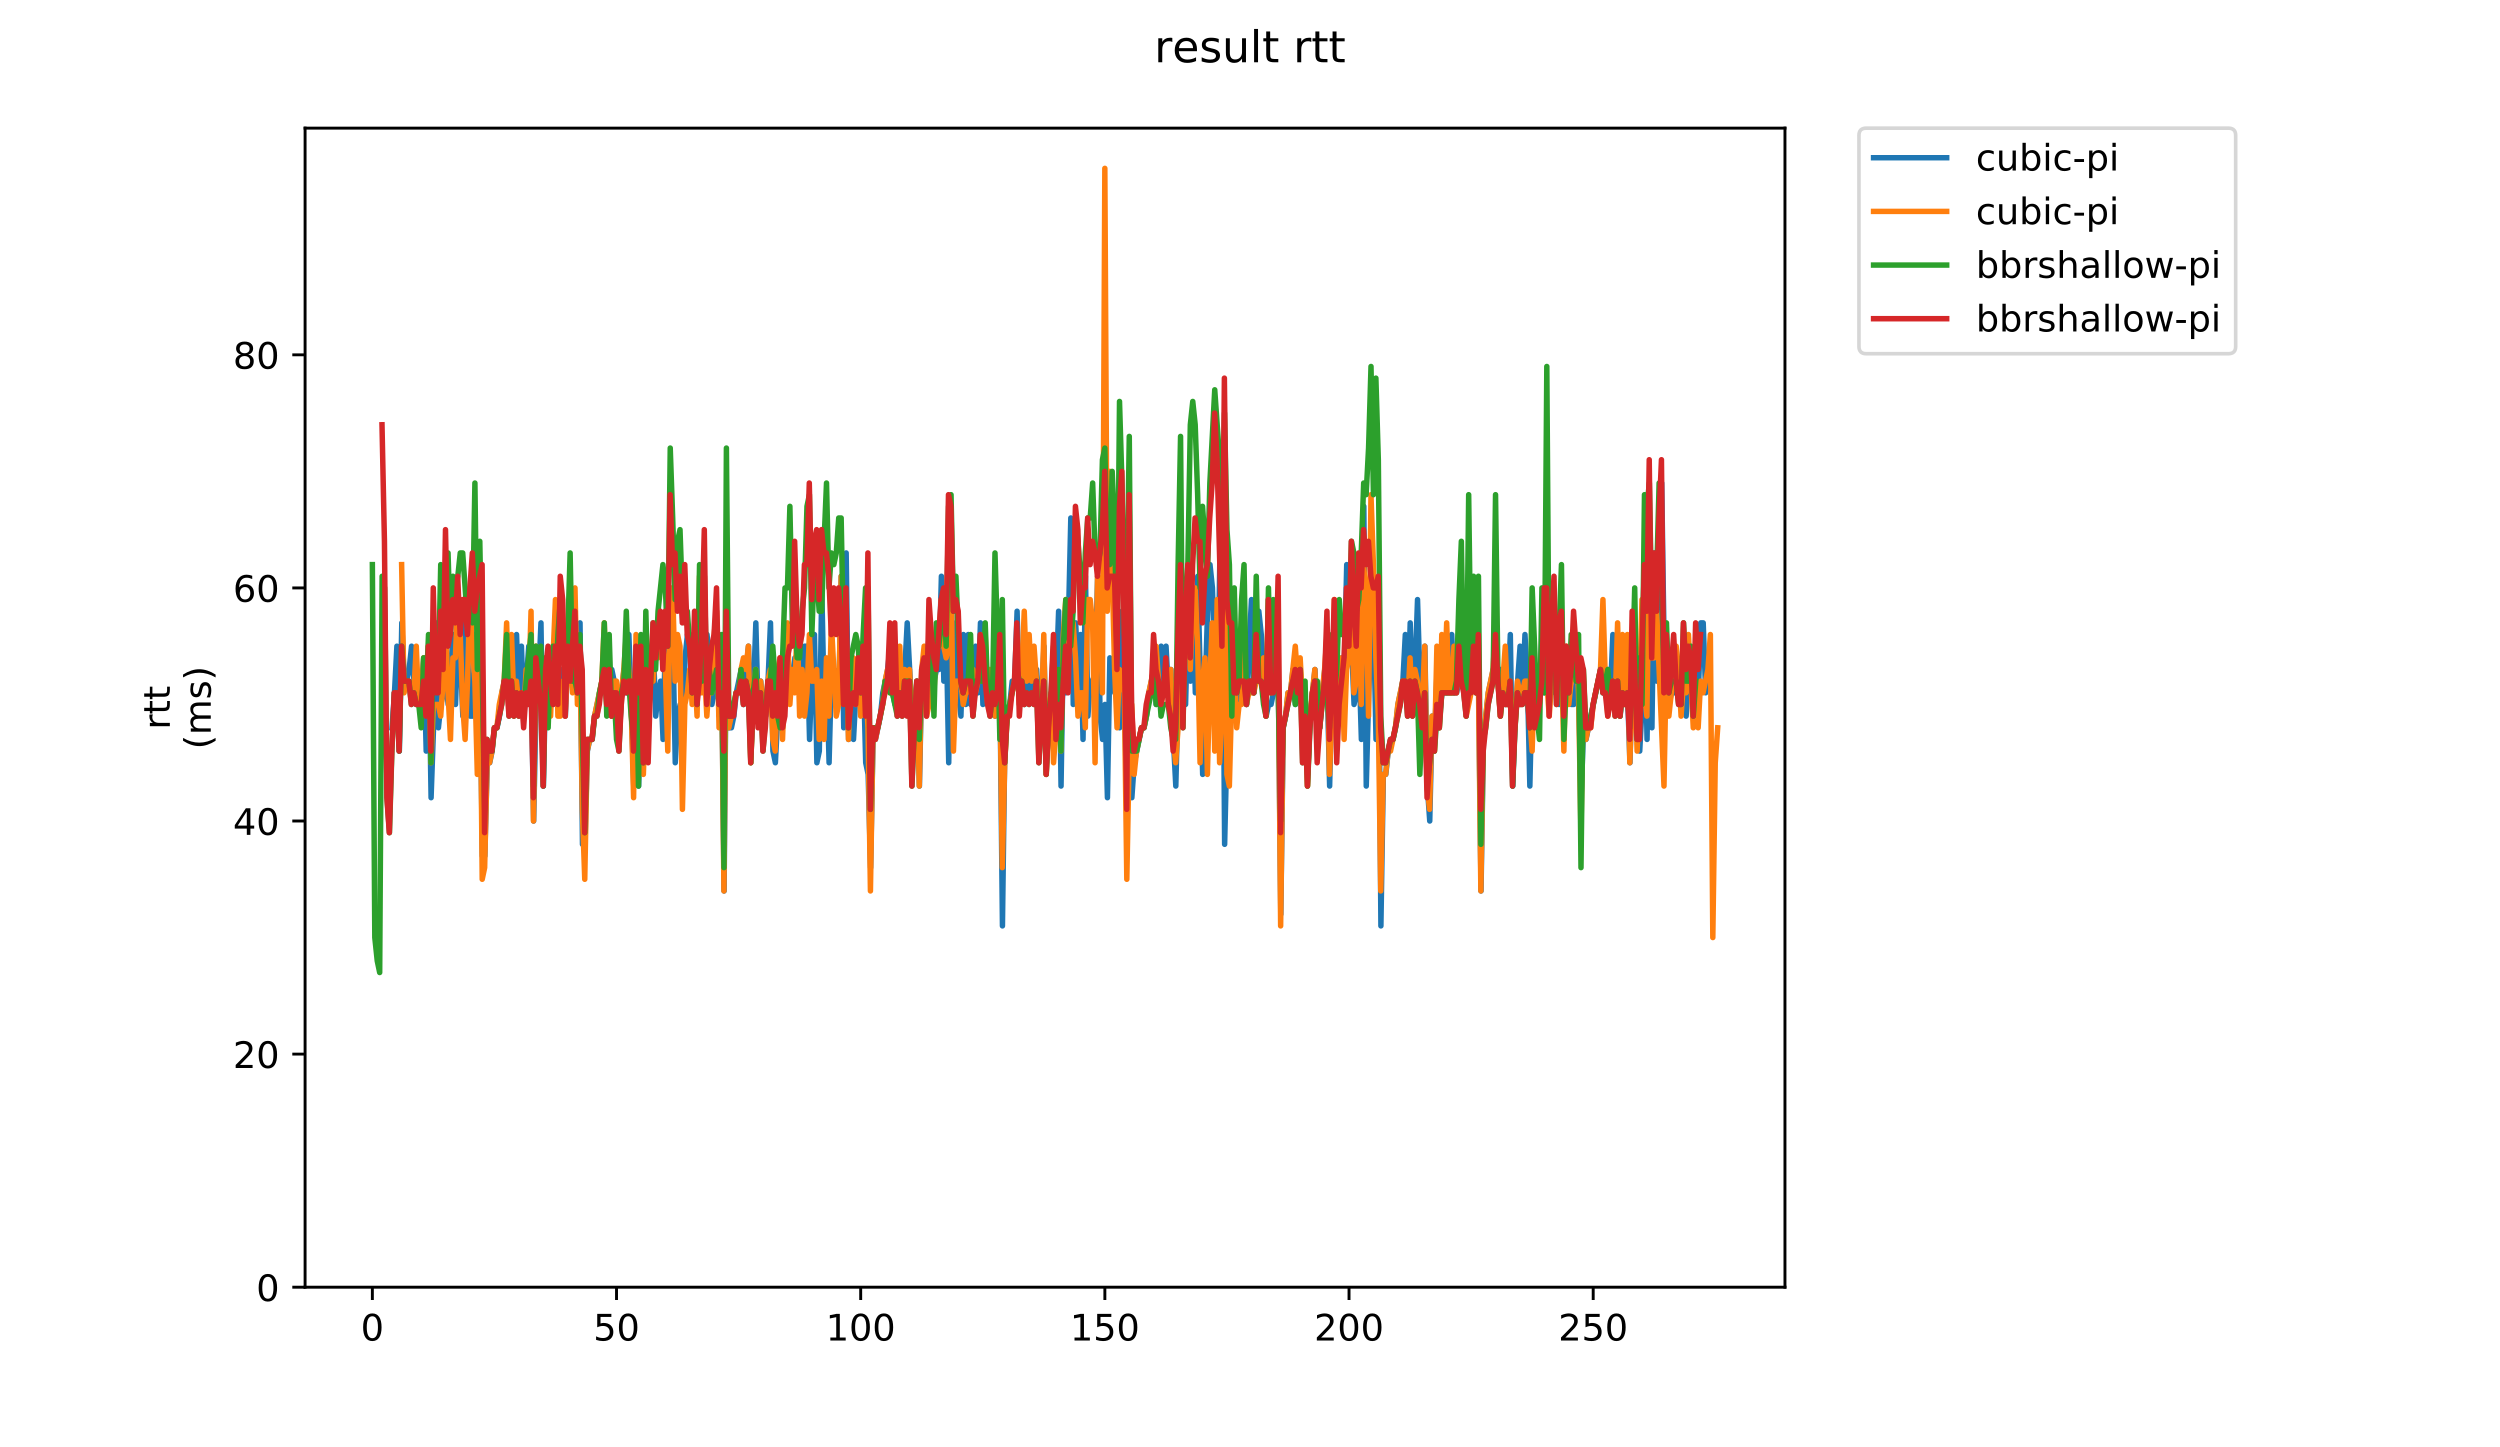<?xml version="1.0" encoding="utf-8" standalone="no"?>
<!DOCTYPE svg PUBLIC "-//W3C//DTD SVG 1.1//EN"
  "http://www.w3.org/Graphics/SVG/1.1/DTD/svg11.dtd">
<!-- Created with matplotlib (https://matplotlib.org/) -->
<svg height="396pt" version="1.1" viewBox="0 0 684 396" width="684pt" xmlns="http://www.w3.org/2000/svg" xmlns:xlink="http://www.w3.org/1999/xlink">
 <defs>
  <style type="text/css">
*{stroke-linecap:butt;stroke-linejoin:round;}
  </style>
 </defs>
 <g id="figure_1">
  <g id="patch_1">
   <path d="M 0 396 
L 684 396 
L 684 0 
L 0 0 
z
" style="fill:#ffffff;"/>
  </g>
  <g id="axes_1">
   <g id="patch_2">
    <path d="M 83.472 352.174 
L 488.365 352.174 
L 488.365 35.062 
L 83.472 35.062 
z
" style="fill:#ffffff;"/>
   </g>
   <g id="matplotlib.axis_1">
    <g id="xtick_1">
     <g id="line2d_1">
      <defs>
       <path d="M 0 0 
L 0 3.5 
" id="m1f2aee70c3" style="stroke:#000000;stroke-width:0.8;"/>
      </defs>
      <g>
       <use style="stroke:#000000;stroke-width:0.8;" x="101.877" xlink:href="#m1f2aee70c3" y="352.174"/>
      </g>
     </g>
     <g id="text_1">
      <!-- 0 -->
      <defs>
       <path d="M 31.781 66.406 
Q 24.172 66.406 20.328 58.906 
Q 16.5 51.422 16.5 36.375 
Q 16.5 21.391 20.328 13.891 
Q 24.172 6.391 31.781 6.391 
Q 39.453 6.391 43.281 13.891 
Q 47.125 21.391 47.125 36.375 
Q 47.125 51.422 43.281 58.906 
Q 39.453 66.406 31.781 66.406 
z
M 31.781 74.219 
Q 44.047 74.219 50.516 64.516 
Q 56.984 54.828 56.984 36.375 
Q 56.984 17.969 50.516 8.266 
Q 44.047 -1.422 31.781 -1.422 
Q 19.531 -1.422 13.062 8.266 
Q 6.594 17.969 6.594 36.375 
Q 6.594 54.828 13.062 64.516 
Q 19.531 74.219 31.781 74.219 
z
" id="DejaVuSans-48"/>
      </defs>
      <g transform="translate(98.695 366.773)scale(0.1 -0.1)">
       <use xlink:href="#DejaVuSans-48"/>
      </g>
     </g>
    </g>
    <g id="xtick_2">
     <g id="line2d_2">
      <g>
       <use style="stroke:#000000;stroke-width:0.8;" x="168.681" xlink:href="#m1f2aee70c3" y="352.174"/>
      </g>
     </g>
     <g id="text_2">
      <!-- 50 -->
      <defs>
       <path d="M 10.797 72.906 
L 49.516 72.906 
L 49.516 64.594 
L 19.828 64.594 
L 19.828 46.734 
Q 21.969 47.469 24.109 47.828 
Q 26.266 48.188 28.422 48.188 
Q 40.625 48.188 47.75 41.5 
Q 54.891 34.812 54.891 23.391 
Q 54.891 11.625 47.562 5.094 
Q 40.234 -1.422 26.906 -1.422 
Q 22.312 -1.422 17.547 -0.641 
Q 12.797 0.141 7.719 1.703 
L 7.719 11.625 
Q 12.109 9.234 16.797 8.062 
Q 21.484 6.891 26.703 6.891 
Q 35.156 6.891 40.078 11.328 
Q 45.016 15.766 45.016 23.391 
Q 45.016 31 40.078 35.438 
Q 35.156 39.891 26.703 39.891 
Q 22.75 39.891 18.812 39.016 
Q 14.891 38.141 10.797 36.281 
z
" id="DejaVuSans-53"/>
      </defs>
      <g transform="translate(162.319 366.773)scale(0.1 -0.1)">
       <use xlink:href="#DejaVuSans-53"/>
       <use x="63.623" xlink:href="#DejaVuSans-48"/>
      </g>
     </g>
    </g>
    <g id="xtick_3">
     <g id="line2d_3">
      <g>
       <use style="stroke:#000000;stroke-width:0.8;" x="235.485" xlink:href="#m1f2aee70c3" y="352.174"/>
      </g>
     </g>
     <g id="text_3">
      <!-- 100 -->
      <defs>
       <path d="M 12.406 8.297 
L 28.516 8.297 
L 28.516 63.922 
L 10.984 60.406 
L 10.984 69.391 
L 28.422 72.906 
L 38.281 72.906 
L 38.281 8.297 
L 54.391 8.297 
L 54.391 0 
L 12.406 0 
z
" id="DejaVuSans-49"/>
      </defs>
      <g transform="translate(225.942 366.773)scale(0.1 -0.1)">
       <use xlink:href="#DejaVuSans-49"/>
       <use x="63.623" xlink:href="#DejaVuSans-48"/>
       <use x="127.246" xlink:href="#DejaVuSans-48"/>
      </g>
     </g>
    </g>
    <g id="xtick_4">
     <g id="line2d_4">
      <g>
       <use style="stroke:#000000;stroke-width:0.8;" x="302.29" xlink:href="#m1f2aee70c3" y="352.174"/>
      </g>
     </g>
     <g id="text_4">
      <!-- 150 -->
      <g transform="translate(292.746 366.773)scale(0.1 -0.1)">
       <use xlink:href="#DejaVuSans-49"/>
       <use x="63.623" xlink:href="#DejaVuSans-53"/>
       <use x="127.246" xlink:href="#DejaVuSans-48"/>
      </g>
     </g>
    </g>
    <g id="xtick_5">
     <g id="line2d_5">
      <g>
       <use style="stroke:#000000;stroke-width:0.8;" x="369.094" xlink:href="#m1f2aee70c3" y="352.174"/>
      </g>
     </g>
     <g id="text_5">
      <!-- 200 -->
      <defs>
       <path d="M 19.188 8.297 
L 53.609 8.297 
L 53.609 0 
L 7.328 0 
L 7.328 8.297 
Q 12.938 14.109 22.625 23.891 
Q 32.328 33.688 34.812 36.531 
Q 39.547 41.844 41.422 45.531 
Q 43.312 49.219 43.312 52.781 
Q 43.312 58.594 39.234 62.25 
Q 35.156 65.922 28.609 65.922 
Q 23.969 65.922 18.812 64.312 
Q 13.672 62.703 7.812 59.422 
L 7.812 69.391 
Q 13.766 71.781 18.938 73 
Q 24.125 74.219 28.422 74.219 
Q 39.75 74.219 46.484 68.547 
Q 53.219 62.891 53.219 53.422 
Q 53.219 48.922 51.531 44.891 
Q 49.859 40.875 45.406 35.406 
Q 44.188 33.984 37.641 27.219 
Q 31.109 20.453 19.188 8.297 
z
" id="DejaVuSans-50"/>
      </defs>
      <g transform="translate(359.551 366.773)scale(0.1 -0.1)">
       <use xlink:href="#DejaVuSans-50"/>
       <use x="63.623" xlink:href="#DejaVuSans-48"/>
       <use x="127.246" xlink:href="#DejaVuSans-48"/>
      </g>
     </g>
    </g>
    <g id="xtick_6">
     <g id="line2d_6">
      <g>
       <use style="stroke:#000000;stroke-width:0.8;" x="435.899" xlink:href="#m1f2aee70c3" y="352.174"/>
      </g>
     </g>
     <g id="text_6">
      <!-- 250 -->
      <g transform="translate(426.355 366.773)scale(0.1 -0.1)">
       <use xlink:href="#DejaVuSans-50"/>
       <use x="63.623" xlink:href="#DejaVuSans-53"/>
       <use x="127.246" xlink:href="#DejaVuSans-48"/>
      </g>
     </g>
    </g>
   </g>
   <g id="matplotlib.axis_2">
    <g id="ytick_1">
     <g id="line2d_7">
      <defs>
       <path d="M 0 0 
L -3.5 0 
" id="md1a0d1a8e3" style="stroke:#000000;stroke-width:0.8;"/>
      </defs>
      <g>
       <use style="stroke:#000000;stroke-width:0.8;" x="83.472" xlink:href="#md1a0d1a8e3" y="352.174"/>
      </g>
     </g>
     <g id="text_7">
      <!-- 0 -->
      <g transform="translate(70.11 355.973)scale(0.1 -0.1)">
       <use xlink:href="#DejaVuSans-48"/>
      </g>
     </g>
    </g>
    <g id="ytick_2">
     <g id="line2d_8">
      <g>
       <use style="stroke:#000000;stroke-width:0.8;" x="83.472" xlink:href="#md1a0d1a8e3" y="288.401"/>
      </g>
     </g>
     <g id="text_8">
      <!-- 20 -->
      <g transform="translate(63.747 292.2)scale(0.1 -0.1)">
       <use xlink:href="#DejaVuSans-50"/>
       <use x="63.623" xlink:href="#DejaVuSans-48"/>
      </g>
     </g>
    </g>
    <g id="ytick_3">
     <g id="line2d_9">
      <g>
       <use style="stroke:#000000;stroke-width:0.8;" x="83.472" xlink:href="#md1a0d1a8e3" y="224.628"/>
      </g>
     </g>
     <g id="text_9">
      <!-- 40 -->
      <defs>
       <path d="M 37.797 64.312 
L 12.891 25.391 
L 37.797 25.391 
z
M 35.203 72.906 
L 47.609 72.906 
L 47.609 25.391 
L 58.016 25.391 
L 58.016 17.188 
L 47.609 17.188 
L 47.609 0 
L 37.797 0 
L 37.797 17.188 
L 4.891 17.188 
L 4.891 26.703 
z
" id="DejaVuSans-52"/>
      </defs>
      <g transform="translate(63.747 228.427)scale(0.1 -0.1)">
       <use xlink:href="#DejaVuSans-52"/>
       <use x="63.623" xlink:href="#DejaVuSans-48"/>
      </g>
     </g>
    </g>
    <g id="ytick_4">
     <g id="line2d_10">
      <g>
       <use style="stroke:#000000;stroke-width:0.8;" x="83.472" xlink:href="#md1a0d1a8e3" y="160.855"/>
      </g>
     </g>
     <g id="text_10">
      <!-- 60 -->
      <defs>
       <path d="M 33.016 40.375 
Q 26.375 40.375 22.484 35.828 
Q 18.609 31.297 18.609 23.391 
Q 18.609 15.531 22.484 10.953 
Q 26.375 6.391 33.016 6.391 
Q 39.656 6.391 43.531 10.953 
Q 47.406 15.531 47.406 23.391 
Q 47.406 31.297 43.531 35.828 
Q 39.656 40.375 33.016 40.375 
z
M 52.594 71.297 
L 52.594 62.312 
Q 48.875 64.062 45.094 64.984 
Q 41.312 65.922 37.594 65.922 
Q 27.828 65.922 22.672 59.328 
Q 17.531 52.734 16.797 39.406 
Q 19.672 43.656 24.016 45.922 
Q 28.375 48.188 33.594 48.188 
Q 44.578 48.188 50.953 41.516 
Q 57.328 34.859 57.328 23.391 
Q 57.328 12.156 50.688 5.359 
Q 44.047 -1.422 33.016 -1.422 
Q 20.359 -1.422 13.672 8.266 
Q 6.984 17.969 6.984 36.375 
Q 6.984 53.656 15.188 63.938 
Q 23.391 74.219 37.203 74.219 
Q 40.922 74.219 44.703 73.484 
Q 48.484 72.75 52.594 71.297 
z
" id="DejaVuSans-54"/>
      </defs>
      <g transform="translate(63.747 164.654)scale(0.1 -0.1)">
       <use xlink:href="#DejaVuSans-54"/>
       <use x="63.623" xlink:href="#DejaVuSans-48"/>
      </g>
     </g>
    </g>
    <g id="ytick_5">
     <g id="line2d_11">
      <g>
       <use style="stroke:#000000;stroke-width:0.8;" x="83.472" xlink:href="#md1a0d1a8e3" y="97.082"/>
      </g>
     </g>
     <g id="text_11">
      <!-- 80 -->
      <defs>
       <path d="M 31.781 34.625 
Q 24.75 34.625 20.719 30.859 
Q 16.703 27.094 16.703 20.516 
Q 16.703 13.922 20.719 10.156 
Q 24.75 6.391 31.781 6.391 
Q 38.812 6.391 42.859 10.172 
Q 46.922 13.969 46.922 20.516 
Q 46.922 27.094 42.891 30.859 
Q 38.875 34.625 31.781 34.625 
z
M 21.922 38.812 
Q 15.578 40.375 12.031 44.719 
Q 8.5 49.078 8.5 55.328 
Q 8.5 64.062 14.719 69.141 
Q 20.953 74.219 31.781 74.219 
Q 42.672 74.219 48.875 69.141 
Q 55.078 64.062 55.078 55.328 
Q 55.078 49.078 51.531 44.719 
Q 48 40.375 41.703 38.812 
Q 48.828 37.156 52.797 32.312 
Q 56.781 27.484 56.781 20.516 
Q 56.781 9.906 50.312 4.234 
Q 43.844 -1.422 31.781 -1.422 
Q 19.734 -1.422 13.25 4.234 
Q 6.781 9.906 6.781 20.516 
Q 6.781 27.484 10.781 32.312 
Q 14.797 37.156 21.922 38.812 
z
M 18.312 54.391 
Q 18.312 48.734 21.844 45.562 
Q 25.391 42.391 31.781 42.391 
Q 38.141 42.391 41.719 45.562 
Q 45.312 48.734 45.312 54.391 
Q 45.312 60.062 41.719 63.234 
Q 38.141 66.406 31.781 66.406 
Q 25.391 66.406 21.844 63.234 
Q 18.312 60.062 18.312 54.391 
z
" id="DejaVuSans-56"/>
      </defs>
      <g transform="translate(63.747 100.881)scale(0.1 -0.1)">
       <use xlink:href="#DejaVuSans-56"/>
       <use x="63.623" xlink:href="#DejaVuSans-48"/>
      </g>
     </g>
    </g>
    <g id="text_12">
     <!-- rtt -->
     <defs>
      <path d="M 41.109 46.297 
Q 39.594 47.172 37.812 47.578 
Q 36.031 48 33.891 48 
Q 26.266 48 22.188 43.047 
Q 18.109 38.094 18.109 28.812 
L 18.109 0 
L 9.078 0 
L 9.078 54.688 
L 18.109 54.688 
L 18.109 46.188 
Q 20.953 51.172 25.484 53.578 
Q 30.031 56 36.531 56 
Q 37.453 56 38.578 55.875 
Q 39.703 55.766 41.062 55.516 
z
" id="DejaVuSans-114"/>
      <path d="M 18.312 70.219 
L 18.312 54.688 
L 36.812 54.688 
L 36.812 47.703 
L 18.312 47.703 
L 18.312 18.016 
Q 18.312 11.328 20.141 9.422 
Q 21.969 7.516 27.594 7.516 
L 36.812 7.516 
L 36.812 0 
L 27.594 0 
Q 17.188 0 13.234 3.875 
Q 9.281 7.766 9.281 18.016 
L 9.281 47.703 
L 2.688 47.703 
L 2.688 54.688 
L 9.281 54.688 
L 9.281 70.219 
z
" id="DejaVuSans-116"/>
     </defs>
     <g transform="translate(46.47 199.594)rotate(-90)scale(0.1 -0.1)">
      <use xlink:href="#DejaVuSans-114"/>
      <use x="41.113" xlink:href="#DejaVuSans-116"/>
      <use x="80.322" xlink:href="#DejaVuSans-116"/>
     </g>
     <!-- (ms) -->
     <defs>
      <path d="M 31 75.875 
Q 24.469 64.656 21.281 53.656 
Q 18.109 42.672 18.109 31.391 
Q 18.109 20.125 21.312 9.062 
Q 24.516 -2 31 -13.188 
L 23.188 -13.188 
Q 15.875 -1.703 12.234 9.375 
Q 8.594 20.453 8.594 31.391 
Q 8.594 42.281 12.203 53.312 
Q 15.828 64.359 23.188 75.875 
z
" id="DejaVuSans-40"/>
      <path d="M 52 44.188 
Q 55.375 50.25 60.062 53.125 
Q 64.75 56 71.094 56 
Q 79.641 56 84.281 50.016 
Q 88.922 44.047 88.922 33.016 
L 88.922 0 
L 79.891 0 
L 79.891 32.719 
Q 79.891 40.578 77.094 44.375 
Q 74.312 48.188 68.609 48.188 
Q 61.625 48.188 57.562 43.547 
Q 53.516 38.922 53.516 30.906 
L 53.516 0 
L 44.484 0 
L 44.484 32.719 
Q 44.484 40.625 41.703 44.406 
Q 38.922 48.188 33.109 48.188 
Q 26.219 48.188 22.156 43.531 
Q 18.109 38.875 18.109 30.906 
L 18.109 0 
L 9.078 0 
L 9.078 54.688 
L 18.109 54.688 
L 18.109 46.188 
Q 21.188 51.219 25.484 53.609 
Q 29.781 56 35.688 56 
Q 41.656 56 45.828 52.969 
Q 50 49.953 52 44.188 
z
" id="DejaVuSans-109"/>
      <path d="M 44.281 53.078 
L 44.281 44.578 
Q 40.484 46.531 36.375 47.5 
Q 32.281 48.484 27.875 48.484 
Q 21.188 48.484 17.844 46.438 
Q 14.5 44.391 14.5 40.281 
Q 14.5 37.156 16.891 35.375 
Q 19.281 33.594 26.516 31.984 
L 29.594 31.297 
Q 39.156 29.25 43.188 25.516 
Q 47.219 21.781 47.219 15.094 
Q 47.219 7.469 41.188 3.016 
Q 35.156 -1.422 24.609 -1.422 
Q 20.219 -1.422 15.453 -0.562 
Q 10.688 0.297 5.422 2 
L 5.422 11.281 
Q 10.406 8.688 15.234 7.391 
Q 20.062 6.109 24.812 6.109 
Q 31.156 6.109 34.562 8.281 
Q 37.984 10.453 37.984 14.406 
Q 37.984 18.062 35.516 20.016 
Q 33.062 21.969 24.703 23.781 
L 21.578 24.516 
Q 13.234 26.266 9.516 29.906 
Q 5.812 33.547 5.812 39.891 
Q 5.812 47.609 11.281 51.797 
Q 16.75 56 26.812 56 
Q 31.781 56 36.172 55.266 
Q 40.578 54.547 44.281 53.078 
z
" id="DejaVuSans-115"/>
      <path d="M 8.016 75.875 
L 15.828 75.875 
Q 23.141 64.359 26.781 53.312 
Q 30.422 42.281 30.422 31.391 
Q 30.422 20.453 26.781 9.375 
Q 23.141 -1.703 15.828 -13.188 
L 8.016 -13.188 
Q 14.5 -2 17.703 9.062 
Q 20.906 20.125 20.906 31.391 
Q 20.906 42.672 17.703 53.656 
Q 14.5 64.656 8.016 75.875 
z
" id="DejaVuSans-41"/>
     </defs>
     <g transform="translate(57.668 204.995)rotate(-90)scale(0.1 -0.1)">
      <use xlink:href="#DejaVuSans-40"/>
      <use x="39.014" xlink:href="#DejaVuSans-109"/>
      <use x="136.426" xlink:href="#DejaVuSans-115"/>
      <use x="188.525" xlink:href="#DejaVuSans-41"/>
     </g>
    </g>
   </g>
   <g id="line2d_12">
    <path clip-path="url(#pc1223c1620)" d="M 107.257 199.119 
L 107.925 189.553 
L 108.593 176.798 
L 109.261 205.496 
L 109.929 170.421 
L 110.597 186.364 
L 111.265 186.364 
L 111.933 183.175 
L 112.601 176.798 
L 113.269 186.364 
L 113.937 192.741 
L 114.605 189.553 
L 115.274 189.553 
L 115.942 179.987 
L 116.61 205.496 
L 117.278 176.798 
L 117.946 218.251 
L 118.614 199.119 
L 119.282 170.421 
L 119.95 199.119 
L 120.618 192.741 
L 121.954 186.364 
L 122.622 192.741 
L 123.958 173.61 
L 124.626 192.741 
L 125.294 173.61 
L 125.962 179.987 
L 126.63 195.93 
L 127.298 170.421 
L 127.966 179.987 
L 128.634 195.93 
L 129.302 195.93 
L 129.971 173.61 
L 130.639 173.61 
L 131.307 183.175 
L 131.975 234.194 
L 132.643 234.194 
L 133.311 208.685 
L 133.979 208.685 
L 134.647 205.496 
L 135.315 199.119 
L 135.983 199.119 
L 136.651 195.93 
L 137.319 189.553 
L 137.987 186.364 
L 138.655 186.364 
L 139.323 192.741 
L 139.991 186.364 
L 140.659 192.741 
L 141.327 173.61 
L 141.995 192.741 
L 142.663 176.798 
L 143.331 195.93 
L 144.667 176.798 
L 145.336 186.364 
L 146.004 224.628 
L 146.672 192.741 
L 147.34 186.364 
L 148.008 170.421 
L 148.676 215.062 
L 149.344 183.175 
L 150.012 186.364 
L 150.68 186.364 
L 151.348 192.741 
L 152.016 189.553 
L 152.684 183.175 
L 153.352 183.175 
L 154.688 195.93 
L 155.356 179.987 
L 156.024 173.61 
L 156.692 173.61 
L 157.36 176.798 
L 158.028 189.553 
L 158.696 170.421 
L 159.364 231.005 
L 160.033 231.005 
L 160.701 205.496 
L 161.369 202.307 
L 162.037 202.307 
L 162.705 195.93 
L 165.377 183.175 
L 166.045 192.741 
L 166.713 183.175 
L 167.381 183.175 
L 168.717 189.553 
L 169.385 202.307 
L 170.053 189.553 
L 170.721 183.175 
L 171.389 189.553 
L 172.057 173.61 
L 172.725 192.741 
L 173.393 215.062 
L 174.061 179.987 
L 174.729 215.062 
L 175.398 186.364 
L 176.066 195.93 
L 176.734 183.175 
L 177.402 195.93 
L 178.738 176.798 
L 179.406 195.93 
L 180.074 189.553 
L 180.742 186.364 
L 181.41 202.307 
L 182.078 173.61 
L 182.746 173.61 
L 183.414 179.987 
L 184.082 173.61 
L 184.75 208.685 
L 185.418 195.93 
L 186.086 192.741 
L 186.754 202.307 
L 187.422 179.987 
L 188.09 173.61 
L 188.758 173.61 
L 189.426 189.553 
L 190.095 179.987 
L 190.763 189.553 
L 191.431 189.553 
L 192.099 173.61 
L 192.767 179.987 
L 193.435 173.61 
L 194.103 179.987 
L 194.771 192.741 
L 195.439 189.553 
L 196.107 173.61 
L 196.775 195.93 
L 197.443 183.175 
L 198.111 243.76 
L 198.779 167.232 
L 199.447 199.119 
L 200.115 199.119 
L 200.783 195.93 
L 201.451 189.553 
L 202.787 183.175 
L 203.455 192.741 
L 204.123 183.175 
L 204.792 176.798 
L 205.46 205.496 
L 206.128 189.553 
L 206.796 170.421 
L 207.464 195.93 
L 208.132 186.364 
L 208.8 195.93 
L 209.468 195.93 
L 210.136 186.364 
L 210.804 170.421 
L 211.472 205.496 
L 212.14 208.685 
L 212.808 195.93 
L 213.476 186.364 
L 214.144 199.119 
L 214.812 179.987 
L 215.48 176.798 
L 216.148 189.553 
L 216.816 186.364 
L 217.484 179.987 
L 218.152 183.175 
L 218.82 176.798 
L 219.488 186.364 
L 220.157 176.798 
L 220.825 176.798 
L 221.493 202.307 
L 222.161 183.175 
L 222.829 173.61 
L 223.497 208.685 
L 224.165 205.496 
L 224.833 160.855 
L 225.501 192.741 
L 226.169 183.175 
L 226.837 208.685 
L 227.505 183.175 
L 228.173 183.175 
L 228.841 192.741 
L 229.509 189.553 
L 230.177 157.666 
L 230.845 199.119 
L 231.513 151.289 
L 232.181 202.307 
L 232.849 189.553 
L 233.517 202.307 
L 234.185 189.553 
L 234.854 179.987 
L 235.522 192.741 
L 236.19 183.175 
L 236.858 208.685 
L 237.526 211.873 
L 238.194 237.383 
L 238.862 202.307 
L 239.53 202.307 
L 240.866 195.93 
L 241.534 189.553 
L 242.87 183.175 
L 243.538 176.798 
L 244.206 189.553 
L 244.874 192.741 
L 245.542 189.553 
L 246.21 189.553 
L 246.878 192.741 
L 247.546 183.175 
L 248.214 170.421 
L 249.55 195.93 
L 250.219 195.93 
L 250.887 186.364 
L 251.555 215.062 
L 252.223 183.175 
L 252.891 189.553 
L 253.559 183.175 
L 254.227 173.61 
L 254.895 183.175 
L 255.563 186.364 
L 256.231 183.175 
L 256.899 183.175 
L 257.567 157.666 
L 258.235 186.364 
L 258.903 173.61 
L 259.571 208.685 
L 260.239 160.855 
L 260.907 189.553 
L 261.575 170.421 
L 262.243 189.553 
L 262.911 195.93 
L 263.579 173.61 
L 264.247 192.741 
L 264.916 173.61 
L 265.584 192.741 
L 266.252 186.364 
L 266.92 176.798 
L 267.588 189.553 
L 268.256 170.421 
L 268.924 192.741 
L 269.592 186.364 
L 270.26 192.741 
L 270.928 186.364 
L 271.596 189.553 
L 272.264 195.93 
L 272.932 186.364 
L 273.6 189.553 
L 274.268 253.326 
L 274.936 202.307 
L 275.604 195.93 
L 276.272 192.741 
L 276.94 186.364 
L 277.608 186.364 
L 278.276 167.232 
L 278.944 192.741 
L 279.612 183.175 
L 280.281 192.741 
L 280.949 186.364 
L 281.617 189.553 
L 282.285 186.364 
L 282.953 189.553 
L 283.621 183.175 
L 284.289 195.93 
L 284.957 192.741 
L 285.625 176.798 
L 286.293 208.685 
L 286.961 195.93 
L 287.629 189.553 
L 288.297 205.496 
L 289.633 167.232 
L 290.301 215.062 
L 290.969 173.61 
L 291.637 189.553 
L 292.305 170.421 
L 292.973 141.723 
L 293.641 192.741 
L 294.309 170.421 
L 294.978 186.364 
L 295.646 173.61 
L 296.314 202.307 
L 296.982 157.666 
L 297.65 195.93 
L 298.318 186.364 
L 298.986 186.364 
L 299.654 183.175 
L 300.322 157.666 
L 300.99 195.93 
L 301.658 202.307 
L 302.326 192.741 
L 302.994 218.251 
L 303.662 179.987 
L 304.33 186.364 
L 304.998 189.553 
L 305.666 170.421 
L 306.334 199.119 
L 307.002 167.232 
L 307.67 189.553 
L 308.338 224.628 
L 309.006 170.421 
L 309.674 218.251 
L 310.343 208.685 
L 312.347 199.119 
L 313.015 199.119 
L 313.683 195.93 
L 314.351 189.553 
L 315.687 183.175 
L 316.355 192.741 
L 317.023 183.175 
L 317.691 176.798 
L 318.359 186.364 
L 319.027 176.798 
L 319.695 189.553 
L 320.363 183.175 
L 321.031 202.307 
L 321.699 215.062 
L 322.367 189.553 
L 323.035 179.987 
L 323.703 179.987 
L 324.371 192.741 
L 325.04 167.232 
L 325.708 186.364 
L 326.376 164.044 
L 327.044 189.553 
L 327.712 157.666 
L 329.048 211.873 
L 330.384 167.232 
L 331.052 154.478 
L 331.72 160.855 
L 332.388 183.175 
L 333.056 199.119 
L 333.724 154.478 
L 334.392 141.723 
L 335.06 231.005 
L 335.728 202.307 
L 336.396 195.93 
L 337.064 192.741 
L 337.732 192.741 
L 338.4 186.364 
L 339.068 192.741 
L 339.736 179.987 
L 340.405 189.553 
L 341.073 192.741 
L 341.741 176.798 
L 342.409 164.044 
L 343.077 189.553 
L 343.745 173.61 
L 344.413 167.232 
L 345.081 173.61 
L 345.749 186.364 
L 346.417 195.93 
L 347.085 192.741 
L 347.753 192.741 
L 348.421 189.553 
L 349.089 173.61 
L 349.757 186.364 
L 350.425 250.137 
L 351.093 199.119 
L 351.761 195.93 
L 352.429 189.553 
L 353.097 189.553 
L 353.765 183.175 
L 354.433 192.741 
L 355.102 186.364 
L 355.77 183.175 
L 356.438 192.741 
L 357.106 192.741 
L 357.774 211.873 
L 358.442 195.93 
L 359.778 183.175 
L 360.446 199.119 
L 361.114 199.119 
L 361.782 189.553 
L 362.45 183.175 
L 363.118 186.364 
L 363.786 215.062 
L 364.454 186.364 
L 365.122 189.553 
L 365.79 183.175 
L 366.458 189.553 
L 367.126 179.987 
L 367.794 183.175 
L 368.462 154.478 
L 369.13 170.421 
L 369.798 176.798 
L 370.467 192.741 
L 371.135 189.553 
L 371.803 179.987 
L 372.471 202.307 
L 373.139 138.534 
L 373.807 215.062 
L 374.475 189.553 
L 375.143 173.61 
L 375.811 170.421 
L 376.479 202.307 
L 377.147 167.232 
L 377.815 253.326 
L 378.483 211.873 
L 379.151 211.873 
L 379.819 205.496 
L 380.487 202.307 
L 381.155 202.307 
L 381.823 199.119 
L 382.491 192.741 
L 383.827 186.364 
L 384.495 173.61 
L 385.164 192.741 
L 385.832 170.421 
L 386.5 192.741 
L 387.168 183.175 
L 387.836 164.044 
L 388.504 186.364 
L 389.172 192.741 
L 389.84 176.798 
L 390.508 215.062 
L 391.176 224.628 
L 391.844 195.93 
L 392.512 202.307 
L 393.18 183.175 
L 393.848 195.93 
L 394.516 189.553 
L 395.184 186.364 
L 395.852 189.553 
L 396.52 176.798 
L 397.188 173.61 
L 397.856 189.553 
L 398.524 189.553 
L 399.192 186.364 
L 399.861 186.364 
L 400.529 179.987 
L 401.197 192.741 
L 401.865 176.798 
L 402.533 186.364 
L 403.201 173.61 
L 403.869 189.553 
L 404.537 186.364 
L 405.205 243.76 
L 405.873 202.307 
L 407.209 189.553 
L 408.545 183.175 
L 409.213 186.364 
L 409.881 186.364 
L 410.549 183.175 
L 411.217 186.364 
L 411.885 192.741 
L 412.553 189.553 
L 413.221 173.61 
L 413.889 215.062 
L 414.557 195.93 
L 415.894 176.798 
L 416.562 189.553 
L 417.23 173.61 
L 417.898 186.364 
L 418.566 215.062 
L 419.234 186.364 
L 419.902 189.553 
L 420.57 195.93 
L 421.238 189.553 
L 421.906 173.61 
L 422.574 189.553 
L 423.242 173.61 
L 423.91 179.987 
L 424.578 189.553 
L 425.246 176.798 
L 425.914 179.987 
L 426.582 192.741 
L 427.25 189.553 
L 427.918 192.741 
L 428.586 179.987 
L 429.254 183.175 
L 429.923 192.741 
L 430.591 192.741 
L 431.259 186.364 
L 431.927 189.553 
L 432.595 218.251 
L 433.263 199.119 
L 433.931 202.307 
L 437.939 183.175 
L 438.607 189.553 
L 439.943 183.175 
L 440.611 189.553 
L 441.279 173.61 
L 441.947 192.741 
L 442.615 183.175 
L 443.283 195.93 
L 443.951 186.364 
L 444.619 189.553 
L 445.288 189.553 
L 445.956 208.685 
L 446.624 183.175 
L 447.292 179.987 
L 447.96 186.364 
L 448.628 205.496 
L 449.296 192.741 
L 449.964 167.232 
L 450.632 202.307 
L 451.3 160.855 
L 451.968 199.119 
L 452.636 151.289 
L 453.304 186.364 
L 453.972 173.61 
L 454.64 132.157 
L 455.308 176.798 
L 455.976 195.93 
L 457.312 189.553 
L 458.648 189.553 
L 459.316 183.175 
L 459.985 192.741 
L 460.653 183.175 
L 461.321 195.93 
L 461.989 186.364 
L 462.657 179.987 
L 463.325 195.93 
L 463.993 186.364 
L 464.661 189.553 
L 465.329 170.421 
L 465.997 170.421 
L 466.665 189.553 
L 467.333 186.364 
L 467.333 186.364 
" style="fill:none;stroke:#1f77b4;stroke-linecap:square;stroke-width:1.5;"/>
   </g>
   <g id="line2d_13">
    <path clip-path="url(#pc1223c1620)" d="M 109.885 154.478 
L 110.553 189.553 
L 111.221 186.364 
L 111.889 186.364 
L 112.557 189.553 
L 113.225 189.553 
L 113.893 176.798 
L 114.561 192.741 
L 115.229 192.741 
L 115.897 179.987 
L 116.566 189.553 
L 117.234 176.798 
L 117.902 208.685 
L 118.57 192.741 
L 119.906 192.741 
L 120.574 195.93 
L 121.242 186.364 
L 121.91 170.421 
L 122.578 189.553 
L 123.246 202.307 
L 123.914 179.987 
L 124.582 179.987 
L 125.25 164.044 
L 125.918 173.61 
L 126.586 192.741 
L 127.254 202.307 
L 127.922 186.364 
L 128.59 160.855 
L 129.258 176.798 
L 129.926 186.364 
L 130.594 211.873 
L 131.263 170.421 
L 131.931 240.571 
L 132.599 237.383 
L 133.267 208.685 
L 133.935 208.685 
L 134.603 205.496 
L 135.271 199.119 
L 135.939 199.119 
L 136.607 192.741 
L 137.943 186.364 
L 138.611 170.421 
L 139.279 192.741 
L 139.947 173.61 
L 140.615 192.741 
L 141.283 186.364 
L 141.951 192.741 
L 142.619 189.553 
L 143.287 195.93 
L 143.955 183.175 
L 144.623 189.553 
L 145.291 167.232 
L 145.959 224.628 
L 146.628 176.798 
L 147.964 183.175 
L 148.632 208.685 
L 149.3 179.987 
L 149.968 186.364 
L 150.636 195.93 
L 151.972 164.044 
L 152.64 195.93 
L 153.308 195.93 
L 153.976 186.364 
L 154.644 195.93 
L 155.312 179.987 
L 155.98 179.987 
L 156.648 189.553 
L 157.316 160.855 
L 157.984 192.741 
L 158.652 176.798 
L 159.32 221.439 
L 159.988 240.571 
L 160.656 205.496 
L 161.325 202.307 
L 161.993 202.307 
L 162.661 195.93 
L 164.665 186.364 
L 165.333 170.421 
L 166.001 192.741 
L 166.669 183.175 
L 167.337 195.93 
L 168.005 186.364 
L 168.673 186.364 
L 169.341 202.307 
L 170.009 189.553 
L 170.677 183.175 
L 171.345 173.61 
L 172.681 192.741 
L 173.349 218.251 
L 174.017 173.61 
L 174.685 202.307 
L 175.353 186.364 
L 176.021 211.873 
L 176.69 192.741 
L 177.358 195.93 
L 178.026 186.364 
L 178.694 186.364 
L 179.362 176.798 
L 180.03 179.987 
L 180.698 170.421 
L 182.034 183.175 
L 182.702 205.496 
L 183.37 160.855 
L 184.038 160.855 
L 184.706 186.364 
L 185.374 173.61 
L 186.042 176.798 
L 186.71 221.439 
L 187.378 192.741 
L 188.046 189.553 
L 188.714 183.175 
L 189.382 192.741 
L 190.05 183.175 
L 190.718 195.93 
L 191.387 157.666 
L 192.055 189.553 
L 192.723 183.175 
L 193.391 195.93 
L 194.059 186.364 
L 194.727 189.553 
L 195.395 173.61 
L 196.063 167.232 
L 196.731 199.119 
L 197.399 176.798 
L 198.067 243.76 
L 198.735 167.232 
L 199.403 199.119 
L 201.407 189.553 
L 202.075 189.553 
L 202.743 183.175 
L 203.411 179.987 
L 204.079 183.175 
L 204.747 176.798 
L 205.415 208.685 
L 206.083 189.553 
L 206.752 183.175 
L 207.42 195.93 
L 208.088 186.364 
L 208.756 192.741 
L 209.424 195.93 
L 210.092 186.364 
L 210.76 183.175 
L 211.428 202.307 
L 212.096 205.496 
L 212.764 183.175 
L 213.432 179.987 
L 214.1 202.307 
L 214.768 183.175 
L 215.436 170.421 
L 216.104 192.741 
L 216.772 183.175 
L 217.44 189.553 
L 218.108 170.421 
L 218.776 195.93 
L 219.444 183.175 
L 220.112 195.93 
L 220.78 189.553 
L 221.449 173.61 
L 222.117 186.364 
L 222.785 186.364 
L 223.453 183.175 
L 224.121 202.307 
L 224.789 186.364 
L 225.457 202.307 
L 226.125 179.987 
L 226.793 195.93 
L 227.461 170.421 
L 228.797 195.93 
L 229.465 192.741 
L 230.133 157.666 
L 230.801 186.364 
L 231.469 170.421 
L 232.137 202.307 
L 232.805 183.175 
L 233.473 179.987 
L 234.141 192.741 
L 234.809 179.987 
L 235.477 195.93 
L 236.146 192.741 
L 236.814 186.364 
L 237.482 199.119 
L 238.15 243.76 
L 238.818 202.307 
L 239.486 202.307 
L 241.49 192.741 
L 242.158 186.364 
L 242.826 183.175 
L 243.494 189.553 
L 244.162 189.553 
L 244.83 176.798 
L 245.498 192.741 
L 246.166 176.798 
L 246.834 192.741 
L 247.502 183.175 
L 248.17 192.741 
L 248.838 183.175 
L 249.506 199.119 
L 250.174 195.93 
L 250.842 186.364 
L 251.511 215.062 
L 252.179 183.175 
L 252.847 176.798 
L 253.515 195.93 
L 254.183 192.741 
L 254.851 183.175 
L 255.519 189.553 
L 256.187 176.798 
L 256.855 176.798 
L 257.523 164.044 
L 258.191 176.798 
L 258.859 179.987 
L 259.527 176.798 
L 260.195 154.478 
L 260.863 205.496 
L 261.531 186.364 
L 262.867 186.364 
L 263.535 192.741 
L 264.871 186.364 
L 265.539 189.553 
L 266.208 183.175 
L 266.876 189.553 
L 267.544 186.364 
L 268.212 186.364 
L 268.88 173.61 
L 269.548 173.61 
L 270.216 192.741 
L 270.884 183.175 
L 271.552 192.741 
L 272.22 195.93 
L 272.888 170.421 
L 273.556 186.364 
L 274.224 237.383 
L 274.892 208.685 
L 275.56 195.93 
L 277.564 186.364 
L 278.232 179.987 
L 278.9 192.741 
L 279.568 183.175 
L 280.236 167.232 
L 280.904 186.364 
L 281.573 173.61 
L 282.241 186.364 
L 282.909 176.798 
L 283.577 186.364 
L 284.245 192.741 
L 284.913 195.93 
L 285.581 173.61 
L 286.249 211.873 
L 286.917 195.93 
L 287.585 189.553 
L 288.253 208.685 
L 289.589 189.553 
L 290.257 205.496 
L 290.925 173.61 
L 291.593 164.044 
L 292.261 176.798 
L 292.929 176.798 
L 293.597 170.421 
L 294.265 179.987 
L 294.933 195.93 
L 295.601 189.553 
L 296.27 189.553 
L 296.938 199.119 
L 297.606 164.044 
L 298.274 164.044 
L 298.942 170.421 
L 299.61 208.685 
L 300.278 157.666 
L 300.946 167.232 
L 301.614 189.553 
L 302.282 46.063 
L 302.95 167.232 
L 303.618 128.968 
L 304.954 183.175 
L 305.622 199.119 
L 306.29 183.175 
L 307.626 189.553 
L 308.294 240.571 
L 308.962 205.496 
L 309.63 192.741 
L 310.298 211.873 
L 310.966 205.496 
L 312.303 199.119 
L 312.971 199.119 
L 313.639 195.93 
L 314.307 189.553 
L 315.643 183.175 
L 316.311 176.798 
L 316.979 186.364 
L 317.647 192.741 
L 318.315 189.553 
L 319.651 189.553 
L 320.319 183.175 
L 320.987 202.307 
L 321.655 208.685 
L 322.323 199.119 
L 322.991 186.364 
L 323.659 195.93 
L 324.327 167.232 
L 324.995 164.044 
L 325.663 183.175 
L 326.332 164.044 
L 327 160.855 
L 327.668 176.798 
L 328.336 208.685 
L 329.004 186.364 
L 329.672 179.987 
L 330.34 211.873 
L 331.008 186.364 
L 331.676 170.421 
L 332.344 205.496 
L 333.012 164.044 
L 333.68 208.685 
L 334.348 195.93 
L 335.016 119.402 
L 335.684 211.873 
L 336.352 215.062 
L 337.02 189.553 
L 337.688 179.987 
L 338.356 199.119 
L 339.024 192.741 
L 339.692 192.741 
L 340.36 176.798 
L 341.028 192.741 
L 341.697 189.553 
L 343.033 189.553 
L 343.701 186.364 
L 345.037 186.364 
L 345.705 179.987 
L 346.373 195.93 
L 347.041 164.044 
L 347.709 189.553 
L 348.377 176.798 
L 349.045 186.364 
L 349.713 176.798 
L 350.381 253.326 
L 351.049 199.119 
L 351.717 195.93 
L 352.385 189.553 
L 353.053 189.553 
L 354.389 176.798 
L 355.057 186.364 
L 355.725 179.987 
L 356.394 192.741 
L 357.062 192.741 
L 357.73 215.062 
L 358.398 195.93 
L 359.734 183.175 
L 360.402 195.93 
L 361.07 199.119 
L 361.738 189.553 
L 362.406 183.175 
L 363.074 173.61 
L 363.742 211.873 
L 364.41 195.93 
L 365.078 164.044 
L 365.746 189.553 
L 366.414 183.175 
L 367.082 179.987 
L 367.75 202.307 
L 368.418 183.175 
L 369.086 179.987 
L 369.754 164.044 
L 370.422 189.553 
L 371.09 186.364 
L 371.759 154.478 
L 372.427 192.741 
L 373.095 154.478 
L 373.763 164.044 
L 374.431 195.93 
L 375.099 135.346 
L 375.767 154.478 
L 376.435 179.987 
L 377.103 195.93 
L 377.771 243.76 
L 378.439 211.873 
L 379.107 211.873 
L 379.775 205.496 
L 380.443 205.496 
L 381.779 199.119 
L 382.447 192.741 
L 383.783 186.364 
L 384.451 186.364 
L 385.119 192.741 
L 385.787 179.987 
L 386.456 192.741 
L 387.124 183.175 
L 387.792 186.364 
L 388.46 192.741 
L 389.128 192.741 
L 389.796 176.798 
L 390.464 215.062 
L 391.132 221.439 
L 391.8 195.93 
L 392.468 205.496 
L 393.136 176.798 
L 393.804 199.119 
L 394.472 173.61 
L 395.14 189.553 
L 395.808 170.421 
L 396.476 189.553 
L 397.144 189.553 
L 397.812 176.798 
L 398.48 189.553 
L 399.148 173.61 
L 399.816 164.044 
L 401.153 195.93 
L 403.157 186.364 
L 403.825 173.61 
L 404.493 186.364 
L 405.161 243.76 
L 405.829 202.307 
L 407.165 189.553 
L 408.501 183.175 
L 409.169 170.421 
L 409.837 186.364 
L 410.505 195.93 
L 411.841 176.798 
L 412.509 192.741 
L 413.177 186.364 
L 413.845 202.307 
L 414.513 199.119 
L 415.181 186.364 
L 415.849 189.553 
L 416.518 189.553 
L 417.186 186.364 
L 417.854 186.364 
L 419.19 205.496 
L 419.858 183.175 
L 420.526 195.93 
L 421.194 189.553 
L 421.862 186.364 
L 422.53 173.61 
L 423.198 186.364 
L 423.866 195.93 
L 425.202 176.798 
L 425.87 179.987 
L 426.538 176.798 
L 427.206 179.987 
L 427.874 205.496 
L 428.542 176.798 
L 429.21 192.741 
L 429.878 186.364 
L 430.546 173.61 
L 431.215 173.61 
L 431.883 189.553 
L 432.551 227.817 
L 433.219 186.364 
L 433.887 202.307 
L 434.555 199.119 
L 435.223 199.119 
L 435.891 192.741 
L 437.895 183.175 
L 438.563 164.044 
L 439.231 186.364 
L 439.899 195.93 
L 440.567 189.553 
L 441.235 186.364 
L 441.903 192.741 
L 442.571 170.421 
L 443.239 195.93 
L 443.907 173.61 
L 444.575 192.741 
L 445.243 173.61 
L 445.911 208.685 
L 446.58 189.553 
L 447.248 183.175 
L 447.916 205.496 
L 448.584 189.553 
L 449.252 164.044 
L 449.92 189.553 
L 450.588 195.93 
L 451.256 151.289 
L 451.924 179.987 
L 452.592 179.987 
L 453.26 167.232 
L 455.264 215.062 
L 455.932 179.987 
L 456.6 195.93 
L 457.268 189.553 
L 457.936 186.364 
L 458.604 176.798 
L 459.272 183.175 
L 459.94 195.93 
L 460.608 186.364 
L 461.277 189.553 
L 461.945 173.61 
L 463.281 199.119 
L 463.949 186.364 
L 464.617 199.119 
L 465.285 186.364 
L 465.953 189.553 
L 467.289 183.175 
L 467.957 173.61 
L 468.625 256.515 
L 469.293 208.685 
L 469.961 199.119 
L 469.961 199.119 
" style="fill:none;stroke:#ff7f0e;stroke-linecap:square;stroke-width:1.5;"/>
   </g>
   <g id="line2d_14">
    <path clip-path="url(#pc1223c1620)" d="M 101.877 154.478 
L 102.545 256.515 
L 103.213 262.892 
L 103.881 266.081 
L 104.549 157.666 
L 105.217 160.855 
L 105.885 218.251 
L 106.553 227.817 
L 107.221 205.496 
L 107.889 189.553 
L 108.557 189.553 
L 109.225 205.496 
L 109.893 176.798 
L 110.561 186.364 
L 111.897 186.364 
L 112.565 192.741 
L 113.233 189.553 
L 113.901 192.741 
L 114.569 192.741 
L 115.237 199.119 
L 115.906 179.987 
L 116.574 189.553 
L 117.242 173.61 
L 117.91 208.685 
L 118.578 170.421 
L 119.246 179.987 
L 119.914 186.364 
L 120.582 154.478 
L 121.25 176.798 
L 121.918 154.478 
L 122.586 151.289 
L 123.254 173.61 
L 123.922 157.666 
L 124.59 160.855 
L 125.258 157.666 
L 125.926 151.289 
L 126.594 151.289 
L 127.93 170.421 
L 128.598 167.232 
L 129.266 170.421 
L 129.934 132.157 
L 130.602 183.175 
L 131.271 148.1 
L 132.607 221.439 
L 133.275 202.307 
L 133.943 205.496 
L 134.611 205.496 
L 135.279 199.119 
L 135.947 199.119 
L 137.283 192.741 
L 137.951 186.364 
L 138.619 173.61 
L 139.287 195.93 
L 139.955 186.364 
L 140.623 195.93 
L 141.291 189.553 
L 141.959 195.93 
L 142.627 192.741 
L 143.295 195.93 
L 143.963 186.364 
L 145.299 173.61 
L 145.968 215.062 
L 146.636 176.798 
L 147.304 179.987 
L 147.972 176.798 
L 148.64 215.062 
L 149.308 179.987 
L 149.976 199.119 
L 150.644 179.987 
L 151.312 176.798 
L 151.98 189.553 
L 152.648 173.61 
L 153.316 164.044 
L 153.984 173.61 
L 154.652 179.987 
L 155.32 173.61 
L 155.988 151.289 
L 156.656 186.364 
L 157.324 186.364 
L 157.992 189.553 
L 158.66 173.61 
L 159.996 227.817 
L 160.664 202.307 
L 162.001 202.307 
L 162.669 195.93 
L 163.337 195.93 
L 164.005 189.553 
L 164.673 186.364 
L 165.341 170.421 
L 166.009 195.93 
L 166.677 173.61 
L 167.345 195.93 
L 168.013 189.553 
L 168.681 202.307 
L 169.349 205.496 
L 170.017 189.553 
L 170.685 186.364 
L 171.353 167.232 
L 172.021 186.364 
L 172.689 195.93 
L 173.357 202.307 
L 174.025 179.987 
L 174.693 215.062 
L 175.361 173.61 
L 176.03 208.685 
L 176.698 167.232 
L 177.366 192.741 
L 178.034 186.364 
L 178.702 170.421 
L 179.37 183.175 
L 180.038 167.232 
L 181.374 154.478 
L 182.042 160.855 
L 182.71 176.798 
L 183.378 122.591 
L 184.046 141.723 
L 184.714 164.044 
L 185.382 148.1 
L 186.05 144.912 
L 186.718 164.044 
L 187.386 170.421 
L 188.054 167.232 
L 188.722 176.798 
L 189.39 189.553 
L 190.058 176.798 
L 190.726 192.741 
L 191.395 154.478 
L 192.063 186.364 
L 192.731 157.666 
L 193.399 189.553 
L 194.067 183.175 
L 194.735 189.553 
L 196.071 183.175 
L 196.739 192.741 
L 197.407 173.61 
L 198.075 237.383 
L 198.743 122.591 
L 199.411 195.93 
L 200.079 195.93 
L 201.415 189.553 
L 202.083 189.553 
L 202.751 183.175 
L 203.419 192.741 
L 204.087 186.364 
L 204.755 189.553 
L 205.423 208.685 
L 206.092 189.553 
L 206.76 183.175 
L 207.428 195.93 
L 208.096 189.553 
L 208.764 205.496 
L 210.1 186.364 
L 210.768 186.364 
L 211.436 176.798 
L 212.772 195.93 
L 213.44 199.119 
L 214.776 160.855 
L 215.444 160.855 
L 216.112 138.534 
L 216.78 170.421 
L 217.448 170.421 
L 218.116 179.987 
L 218.784 179.987 
L 219.452 167.232 
L 220.12 160.855 
L 220.788 138.534 
L 221.457 135.346 
L 222.125 173.61 
L 222.793 154.478 
L 223.461 157.666 
L 224.129 167.232 
L 224.797 167.232 
L 225.465 148.1 
L 226.133 132.157 
L 226.801 160.855 
L 227.469 151.289 
L 228.137 154.478 
L 228.805 151.289 
L 229.473 141.723 
L 230.141 141.723 
L 230.809 176.798 
L 231.477 176.798 
L 232.145 199.119 
L 232.813 179.987 
L 234.149 173.61 
L 234.817 176.798 
L 235.485 189.553 
L 236.154 173.61 
L 236.822 160.855 
L 237.49 160.855 
L 238.158 221.439 
L 238.826 199.119 
L 240.162 199.119 
L 241.498 192.741 
L 242.166 186.364 
L 242.834 186.364 
L 243.502 189.553 
L 244.17 189.553 
L 245.506 195.93 
L 246.174 189.553 
L 246.842 195.93 
L 247.51 186.364 
L 248.846 186.364 
L 249.514 215.062 
L 250.182 199.119 
L 250.85 186.364 
L 251.519 202.307 
L 252.187 186.364 
L 252.855 189.553 
L 253.523 186.364 
L 254.191 173.61 
L 254.859 176.798 
L 255.527 195.93 
L 256.195 170.421 
L 256.863 176.798 
L 258.199 164.044 
L 258.867 176.798 
L 259.535 138.534 
L 260.203 135.346 
L 260.871 167.232 
L 261.539 157.666 
L 262.207 173.61 
L 262.875 186.364 
L 263.543 189.553 
L 264.211 186.364 
L 264.879 186.364 
L 265.547 173.61 
L 266.216 195.93 
L 266.884 186.364 
L 268.888 186.364 
L 269.556 170.421 
L 270.224 189.553 
L 270.892 195.93 
L 271.56 189.553 
L 272.228 151.289 
L 272.896 173.61 
L 273.564 202.307 
L 274.232 164.044 
L 274.9 208.685 
L 275.568 195.93 
L 278.24 183.175 
L 278.908 186.364 
L 279.576 186.364 
L 280.244 192.741 
L 280.913 189.553 
L 281.581 192.741 
L 282.249 189.553 
L 282.917 192.741 
L 283.585 186.364 
L 284.253 208.685 
L 284.921 195.93 
L 285.589 186.364 
L 286.257 211.873 
L 286.925 195.93 
L 287.593 189.553 
L 288.261 176.798 
L 288.929 195.93 
L 289.597 183.175 
L 290.265 205.496 
L 290.933 176.798 
L 291.601 164.044 
L 292.269 173.61 
L 292.937 176.798 
L 293.605 167.232 
L 294.273 141.723 
L 294.941 148.1 
L 295.609 157.666 
L 296.278 170.421 
L 296.946 151.289 
L 297.614 141.723 
L 298.282 141.723 
L 298.95 132.157 
L 299.618 151.289 
L 300.286 154.478 
L 300.954 151.289 
L 301.622 125.78 
L 302.29 122.591 
L 302.958 154.478 
L 303.626 154.478 
L 304.294 128.968 
L 304.962 144.912 
L 305.63 179.987 
L 306.298 109.836 
L 306.966 132.157 
L 307.634 173.61 
L 308.302 164.044 
L 308.97 119.402 
L 309.638 205.496 
L 310.975 205.496 
L 312.311 199.119 
L 312.979 199.119 
L 314.983 189.553 
L 315.651 183.175 
L 316.319 192.741 
L 316.987 186.364 
L 317.655 195.93 
L 318.323 192.741 
L 319.659 192.741 
L 320.327 199.119 
L 320.995 202.307 
L 321.663 202.307 
L 322.331 154.478 
L 322.999 119.402 
L 323.667 199.119 
L 324.335 167.232 
L 325.003 154.478 
L 325.671 116.214 
L 326.34 109.836 
L 327.008 116.214 
L 327.676 135.346 
L 328.344 160.855 
L 329.012 138.534 
L 330.348 157.666 
L 331.016 132.157 
L 332.352 106.648 
L 333.688 125.78 
L 334.356 157.666 
L 335.024 113.025 
L 335.692 144.912 
L 336.36 154.478 
L 337.028 195.93 
L 337.696 160.855 
L 338.364 189.553 
L 339.032 186.364 
L 339.7 164.044 
L 340.368 154.478 
L 341.037 192.741 
L 341.705 186.364 
L 342.373 186.364 
L 343.041 189.553 
L 343.709 157.666 
L 344.377 186.364 
L 345.045 186.364 
L 345.713 192.741 
L 346.381 195.93 
L 347.049 160.855 
L 347.717 189.553 
L 348.385 164.044 
L 349.053 186.364 
L 349.721 189.553 
L 350.389 224.628 
L 351.057 199.119 
L 353.729 186.364 
L 354.397 192.741 
L 355.065 189.553 
L 355.733 183.175 
L 356.402 208.685 
L 357.07 186.364 
L 357.738 215.062 
L 358.406 199.119 
L 359.074 189.553 
L 359.742 186.364 
L 360.41 186.364 
L 361.078 199.119 
L 362.414 186.364 
L 363.082 189.553 
L 363.75 199.119 
L 364.418 173.61 
L 365.086 189.553 
L 365.754 183.175 
L 366.422 164.044 
L 367.09 173.61 
L 367.758 173.61 
L 368.426 176.798 
L 369.094 173.61 
L 369.762 148.1 
L 370.43 151.289 
L 371.099 167.232 
L 371.767 164.044 
L 372.435 151.289 
L 373.103 132.157 
L 373.771 135.346 
L 374.439 122.591 
L 375.107 100.27 
L 375.775 135.346 
L 376.443 103.459 
L 377.111 125.78 
L 377.779 195.93 
L 378.447 208.685 
L 379.115 208.685 
L 380.451 202.307 
L 381.119 202.307 
L 383.123 192.741 
L 383.791 186.364 
L 384.459 186.364 
L 385.127 195.93 
L 385.795 186.364 
L 386.464 195.93 
L 387.132 186.364 
L 387.8 189.553 
L 388.468 211.873 
L 389.136 195.93 
L 389.804 189.553 
L 390.472 215.062 
L 391.808 202.307 
L 392.476 205.496 
L 393.144 195.93 
L 393.812 199.119 
L 394.48 189.553 
L 397.82 189.553 
L 398.488 186.364 
L 399.156 164.044 
L 399.824 148.1 
L 400.492 189.553 
L 401.161 195.93 
L 401.829 135.346 
L 402.497 186.364 
L 403.165 157.666 
L 403.833 189.553 
L 404.501 157.666 
L 405.169 231.005 
L 405.837 202.307 
L 406.505 199.119 
L 407.173 192.741 
L 408.509 186.364 
L 409.177 135.346 
L 409.845 186.364 
L 410.513 195.93 
L 411.181 189.553 
L 411.849 192.741 
L 412.517 192.741 
L 413.185 186.364 
L 413.853 215.062 
L 414.521 199.119 
L 415.189 189.553 
L 415.857 192.741 
L 416.526 192.741 
L 417.194 189.553 
L 417.862 189.553 
L 418.53 199.119 
L 419.198 160.855 
L 419.866 176.798 
L 420.534 195.93 
L 421.202 202.307 
L 421.87 160.855 
L 422.538 189.553 
L 423.206 100.27 
L 423.874 192.741 
L 424.542 164.044 
L 425.21 170.421 
L 425.878 192.741 
L 427.214 154.478 
L 427.882 202.307 
L 428.55 186.364 
L 429.218 189.553 
L 429.886 173.61 
L 430.554 176.798 
L 431.223 186.364 
L 431.891 173.61 
L 432.559 237.383 
L 433.227 183.175 
L 433.895 199.119 
L 434.563 199.119 
L 437.903 183.175 
L 438.571 189.553 
L 439.907 183.175 
L 440.575 192.741 
L 441.243 186.364 
L 441.911 195.93 
L 442.579 186.364 
L 443.247 195.93 
L 443.915 189.553 
L 444.583 192.741 
L 445.251 189.553 
L 445.92 199.119 
L 446.588 186.364 
L 447.256 160.855 
L 447.924 202.307 
L 448.592 179.987 
L 449.26 192.741 
L 449.928 135.346 
L 450.596 138.534 
L 451.264 132.157 
L 451.932 167.232 
L 452.6 160.855 
L 453.268 157.666 
L 453.936 132.157 
L 454.604 154.478 
L 455.272 186.364 
L 455.94 170.421 
L 456.608 189.553 
L 457.276 186.364 
L 458.612 186.364 
L 459.28 192.741 
L 459.948 192.741 
L 460.616 170.421 
L 461.285 186.364 
L 461.953 186.364 
L 462.621 176.798 
L 463.289 195.93 
L 463.957 186.364 
L 463.957 186.364 
" style="fill:none;stroke:#2ca02c;stroke-linecap:square;stroke-width:1.5;"/>
   </g>
   <g id="line2d_15">
    <path clip-path="url(#pc1223c1620)" d="M 104.515 116.214 
L 105.183 148.1 
L 105.851 218.251 
L 106.519 227.817 
L 107.188 205.496 
L 107.856 189.553 
L 108.524 189.553 
L 109.192 205.496 
L 109.86 176.798 
L 110.528 186.364 
L 111.864 186.364 
L 112.532 192.741 
L 113.2 189.553 
L 113.868 192.741 
L 115.204 192.741 
L 115.872 186.364 
L 116.54 195.93 
L 117.208 176.798 
L 117.876 205.496 
L 118.544 160.855 
L 119.212 189.553 
L 119.88 189.553 
L 120.548 167.232 
L 121.216 183.175 
L 121.885 144.912 
L 122.553 176.798 
L 123.221 173.61 
L 123.889 164.044 
L 124.557 170.421 
L 125.225 157.666 
L 125.893 173.61 
L 126.561 164.044 
L 127.229 164.044 
L 127.897 173.61 
L 128.565 160.855 
L 129.233 151.289 
L 129.901 167.232 
L 130.569 160.855 
L 131.905 154.478 
L 132.573 227.817 
L 133.241 202.307 
L 133.909 205.496 
L 134.577 205.496 
L 135.245 199.119 
L 135.913 199.119 
L 137.25 192.741 
L 137.918 186.364 
L 138.586 186.364 
L 139.254 195.93 
L 139.922 186.364 
L 140.59 195.93 
L 141.258 189.553 
L 141.926 195.93 
L 142.594 189.553 
L 143.262 199.119 
L 143.93 189.553 
L 144.598 192.741 
L 145.266 186.364 
L 145.934 218.251 
L 146.602 179.987 
L 147.938 192.741 
L 148.606 215.062 
L 149.274 183.175 
L 149.942 176.798 
L 150.61 186.364 
L 151.278 192.741 
L 151.947 176.798 
L 152.615 192.741 
L 153.283 157.666 
L 153.951 164.044 
L 154.619 195.93 
L 155.287 176.798 
L 155.955 186.364 
L 157.291 167.232 
L 157.959 189.553 
L 158.627 176.798 
L 159.295 183.175 
L 159.963 227.817 
L 160.631 202.307 
L 161.967 202.307 
L 162.635 195.93 
L 163.303 195.93 
L 163.971 192.741 
L 164.639 186.364 
L 165.307 183.175 
L 165.975 192.741 
L 166.643 183.175 
L 167.312 195.93 
L 167.98 189.553 
L 168.648 189.553 
L 169.316 205.496 
L 169.984 192.741 
L 170.652 186.364 
L 171.32 189.553 
L 171.988 186.364 
L 172.656 186.364 
L 173.324 205.496 
L 173.992 176.798 
L 174.66 189.553 
L 175.328 176.798 
L 175.996 208.685 
L 176.664 183.175 
L 177.332 208.685 
L 178 186.364 
L 178.668 170.421 
L 179.336 179.987 
L 180.672 167.232 
L 181.34 183.175 
L 182.009 167.232 
L 182.677 176.798 
L 183.345 135.346 
L 184.013 154.478 
L 184.681 151.289 
L 185.349 167.232 
L 186.017 157.666 
L 186.685 170.421 
L 187.353 154.478 
L 188.021 173.61 
L 188.689 176.798 
L 189.357 189.553 
L 190.025 167.232 
L 190.693 192.741 
L 191.361 186.364 
L 192.029 170.421 
L 192.697 144.912 
L 193.365 192.741 
L 194.033 183.175 
L 194.701 176.798 
L 195.369 173.61 
L 196.037 160.855 
L 196.705 192.741 
L 197.374 189.553 
L 198.042 205.496 
L 198.71 167.232 
L 199.378 195.93 
L 200.714 195.93 
L 201.382 189.553 
L 202.05 189.553 
L 202.718 186.364 
L 203.386 192.741 
L 204.054 186.364 
L 204.722 189.553 
L 205.39 208.685 
L 206.058 192.741 
L 206.726 186.364 
L 207.394 199.119 
L 208.062 189.553 
L 208.73 205.496 
L 209.398 199.119 
L 210.066 186.364 
L 210.734 186.364 
L 211.402 195.93 
L 212.071 189.553 
L 212.739 195.93 
L 213.407 179.987 
L 214.075 199.119 
L 214.743 195.93 
L 215.411 179.987 
L 216.079 176.798 
L 216.747 176.798 
L 217.415 148.1 
L 218.083 170.421 
L 218.751 176.798 
L 219.419 173.61 
L 220.087 154.478 
L 220.755 154.478 
L 221.423 132.157 
L 222.091 164.044 
L 222.759 148.1 
L 223.427 144.912 
L 224.095 164.044 
L 224.763 144.912 
L 225.431 151.289 
L 226.099 151.289 
L 226.767 157.666 
L 227.436 173.61 
L 228.104 160.855 
L 228.772 173.61 
L 229.44 160.855 
L 230.108 170.421 
L 230.776 192.741 
L 231.444 160.855 
L 232.112 199.119 
L 232.78 192.741 
L 233.448 189.553 
L 234.116 192.741 
L 234.784 179.987 
L 235.452 189.553 
L 236.12 176.798 
L 236.788 195.93 
L 237.456 151.289 
L 238.124 221.439 
L 238.792 199.119 
L 239.46 202.307 
L 242.801 186.364 
L 243.469 170.421 
L 244.137 189.553 
L 244.805 170.421 
L 245.473 195.93 
L 246.141 189.553 
L 246.809 195.93 
L 247.477 186.364 
L 248.145 195.93 
L 248.813 186.364 
L 249.481 215.062 
L 250.149 199.119 
L 250.817 186.364 
L 251.485 199.119 
L 252.153 183.175 
L 252.821 179.987 
L 253.489 195.93 
L 254.157 164.044 
L 254.825 173.61 
L 255.493 179.987 
L 256.161 183.175 
L 257.498 164.044 
L 258.166 160.855 
L 258.834 173.61 
L 259.502 135.346 
L 260.17 138.534 
L 260.838 167.232 
L 261.506 164.044 
L 262.174 167.232 
L 262.842 186.364 
L 263.51 189.553 
L 264.178 186.364 
L 265.514 186.364 
L 266.182 195.93 
L 266.85 189.553 
L 267.518 186.364 
L 268.186 173.61 
L 268.854 176.798 
L 269.522 186.364 
L 270.19 192.741 
L 270.858 195.93 
L 271.526 189.553 
L 272.195 192.741 
L 272.863 189.553 
L 273.531 173.61 
L 274.199 202.307 
L 274.867 208.685 
L 275.535 195.93 
L 276.203 195.93 
L 276.871 189.553 
L 277.539 186.364 
L 278.207 170.421 
L 278.875 195.93 
L 279.543 186.364 
L 280.211 192.741 
L 280.879 189.553 
L 281.547 192.741 
L 282.215 189.553 
L 282.883 192.741 
L 283.551 186.364 
L 284.219 208.685 
L 284.887 195.93 
L 285.555 186.364 
L 286.223 211.873 
L 286.892 199.119 
L 287.56 189.553 
L 288.228 173.61 
L 288.896 202.307 
L 289.564 192.741 
L 290.232 199.119 
L 290.9 186.364 
L 291.568 176.798 
L 292.236 189.553 
L 292.904 164.044 
L 293.572 167.232 
L 294.24 138.534 
L 294.908 144.912 
L 295.576 170.421 
L 296.244 160.855 
L 296.912 160.855 
L 297.58 141.723 
L 298.248 154.478 
L 298.916 148.1 
L 299.584 151.289 
L 300.252 157.666 
L 301.588 144.912 
L 302.257 128.968 
L 302.925 160.855 
L 303.593 157.666 
L 304.929 157.666 
L 305.597 183.175 
L 306.265 138.534 
L 306.933 128.968 
L 308.269 221.439 
L 308.937 135.346 
L 309.605 192.741 
L 310.273 205.496 
L 310.941 202.307 
L 311.609 202.307 
L 312.277 199.119 
L 312.945 199.119 
L 313.613 192.741 
L 314.281 189.553 
L 314.949 189.553 
L 315.617 173.61 
L 316.285 183.175 
L 316.954 186.364 
L 317.622 192.741 
L 318.29 189.553 
L 318.958 179.987 
L 319.626 192.741 
L 320.294 195.93 
L 320.962 205.496 
L 321.63 199.119 
L 322.298 173.61 
L 322.966 154.478 
L 323.634 199.119 
L 324.302 170.421 
L 324.97 154.478 
L 325.638 179.987 
L 326.306 154.478 
L 326.974 141.723 
L 327.642 148.1 
L 328.31 148.1 
L 328.978 170.421 
L 329.646 157.666 
L 330.314 154.478 
L 330.982 141.723 
L 331.65 132.157 
L 332.319 113.025 
L 332.987 125.78 
L 334.323 176.798 
L 334.991 103.459 
L 335.659 164.044 
L 336.327 170.421 
L 336.995 170.421 
L 337.663 189.553 
L 338.331 189.553 
L 338.999 186.364 
L 340.335 186.364 
L 341.003 192.741 
L 341.671 186.364 
L 342.339 186.364 
L 343.007 189.553 
L 343.675 173.61 
L 344.343 186.364 
L 345.011 186.364 
L 345.679 189.553 
L 346.347 195.93 
L 347.016 164.044 
L 347.684 189.553 
L 348.352 189.553 
L 349.02 186.364 
L 349.688 157.666 
L 350.356 227.817 
L 351.024 199.119 
L 354.364 183.175 
L 355.032 189.553 
L 355.7 183.175 
L 356.368 208.685 
L 357.036 195.93 
L 357.704 215.062 
L 358.372 199.119 
L 359.04 189.553 
L 359.708 186.364 
L 360.376 208.685 
L 361.044 199.119 
L 362.381 186.364 
L 363.049 167.232 
L 363.717 202.307 
L 364.385 186.364 
L 365.053 164.044 
L 365.721 208.685 
L 366.389 192.741 
L 367.725 179.987 
L 368.393 160.855 
L 369.061 176.798 
L 369.729 148.1 
L 370.397 167.232 
L 371.065 176.798 
L 371.733 151.289 
L 372.401 160.855 
L 373.069 144.912 
L 373.737 154.478 
L 374.405 148.1 
L 375.073 157.666 
L 375.741 160.855 
L 376.409 160.855 
L 377.078 157.666 
L 377.746 199.119 
L 378.414 208.685 
L 379.082 208.685 
L 380.418 202.307 
L 381.086 202.307 
L 383.09 192.741 
L 383.758 186.364 
L 384.426 186.364 
L 385.094 195.93 
L 385.762 186.364 
L 386.43 195.93 
L 387.098 186.364 
L 388.434 192.741 
L 389.102 199.119 
L 389.77 189.553 
L 390.438 218.251 
L 391.106 208.685 
L 391.774 202.307 
L 392.443 205.496 
L 393.111 192.741 
L 393.779 199.119 
L 394.447 189.553 
L 398.455 189.553 
L 399.123 176.798 
L 399.791 186.364 
L 400.459 189.553 
L 401.127 195.93 
L 401.795 189.553 
L 402.463 189.553 
L 403.131 176.798 
L 403.799 189.553 
L 404.467 173.61 
L 405.135 221.439 
L 405.803 205.496 
L 407.14 192.741 
L 408.476 186.364 
L 409.144 173.61 
L 409.812 186.364 
L 410.48 195.93 
L 411.148 189.553 
L 411.816 192.741 
L 412.484 192.741 
L 413.152 186.364 
L 413.82 215.062 
L 414.488 199.119 
L 415.156 189.553 
L 415.824 192.741 
L 416.492 192.741 
L 417.16 189.553 
L 417.828 189.553 
L 418.496 199.119 
L 419.164 179.987 
L 419.832 199.119 
L 421.168 192.741 
L 421.836 186.364 
L 422.505 160.855 
L 423.173 160.855 
L 423.841 195.93 
L 424.509 170.421 
L 425.177 157.666 
L 425.845 192.741 
L 426.513 170.421 
L 427.181 167.232 
L 427.849 195.93 
L 428.517 176.798 
L 429.185 189.553 
L 429.853 183.175 
L 430.521 167.232 
L 431.857 186.364 
L 432.525 179.987 
L 433.193 183.175 
L 433.861 199.119 
L 435.197 199.119 
L 435.865 192.741 
L 437.87 183.175 
L 438.538 189.553 
L 439.206 189.553 
L 439.874 195.93 
L 440.542 192.741 
L 441.21 186.364 
L 441.878 195.93 
L 442.546 186.364 
L 443.214 195.93 
L 443.882 189.553 
L 444.55 192.741 
L 445.218 189.553 
L 445.886 202.307 
L 446.554 167.232 
L 447.222 183.175 
L 447.89 202.307 
L 448.558 202.307 
L 449.894 154.478 
L 450.562 167.232 
L 451.23 125.78 
L 451.898 179.987 
L 452.567 151.289 
L 453.235 167.232 
L 453.903 141.723 
L 454.571 125.78 
L 455.239 189.553 
L 455.907 173.61 
L 456.575 189.553 
L 457.243 183.175 
L 457.911 173.61 
L 458.579 186.364 
L 459.247 192.741 
L 459.915 192.741 
L 460.583 170.421 
L 461.251 183.175 
L 461.919 176.798 
L 462.587 179.987 
L 463.255 195.93 
L 463.923 170.421 
L 464.591 183.175 
L 465.259 173.61 
L 465.259 173.61 
" style="fill:none;stroke:#d62728;stroke-linecap:square;stroke-width:1.5;"/>
   </g>
   <g id="patch_3">
    <path d="M 83.472 352.174 
L 83.472 35.062 
" style="fill:none;stroke:#000000;stroke-linecap:square;stroke-linejoin:miter;stroke-width:0.8;"/>
   </g>
   <g id="patch_4">
    <path d="M 488.365 352.174 
L 488.365 35.062 
" style="fill:none;stroke:#000000;stroke-linecap:square;stroke-linejoin:miter;stroke-width:0.8;"/>
   </g>
   <g id="patch_5">
    <path d="M 83.472 352.174 
L 488.365 352.174 
" style="fill:none;stroke:#000000;stroke-linecap:square;stroke-linejoin:miter;stroke-width:0.8;"/>
   </g>
   <g id="patch_6">
    <path d="M 83.472 35.062 
L 488.365 35.062 
" style="fill:none;stroke:#000000;stroke-linecap:square;stroke-linejoin:miter;stroke-width:0.8;"/>
   </g>
   <g id="legend_1">
    <g id="patch_7">
     <path d="M 510.61 96.775 
L 609.68 96.775 
Q 611.68 96.775 611.68 94.775 
L 611.68 37.062 
Q 611.68 35.062 609.68 35.062 
L 510.61 35.062 
Q 508.61 35.062 508.61 37.062 
L 508.61 94.775 
Q 508.61 96.775 510.61 96.775 
z
" style="fill:#ffffff;opacity:0.8;stroke:#cccccc;stroke-linejoin:miter;"/>
    </g>
    <g id="line2d_16">
     <path d="M 512.61 43.161 
L 532.61 43.161 
" style="fill:none;stroke:#1f77b4;stroke-linecap:square;stroke-width:1.5;"/>
    </g>
    <g id="line2d_17"/>
    <g id="text_13">
     <!-- cubic-pi -->
     <defs>
      <path d="M 48.781 52.594 
L 48.781 44.188 
Q 44.969 46.297 41.141 47.344 
Q 37.312 48.391 33.406 48.391 
Q 24.656 48.391 19.812 42.844 
Q 14.984 37.312 14.984 27.297 
Q 14.984 17.281 19.812 11.734 
Q 24.656 6.203 33.406 6.203 
Q 37.312 6.203 41.141 7.25 
Q 44.969 8.297 48.781 10.406 
L 48.781 2.094 
Q 45.016 0.344 40.984 -0.531 
Q 36.969 -1.422 32.422 -1.422 
Q 20.062 -1.422 12.781 6.344 
Q 5.516 14.109 5.516 27.297 
Q 5.516 40.672 12.859 48.328 
Q 20.219 56 33.016 56 
Q 37.156 56 41.109 55.141 
Q 45.062 54.297 48.781 52.594 
z
" id="DejaVuSans-99"/>
      <path d="M 8.5 21.578 
L 8.5 54.688 
L 17.484 54.688 
L 17.484 21.922 
Q 17.484 14.156 20.5 10.266 
Q 23.531 6.391 29.594 6.391 
Q 36.859 6.391 41.078 11.031 
Q 45.312 15.672 45.312 23.688 
L 45.312 54.688 
L 54.297 54.688 
L 54.297 0 
L 45.312 0 
L 45.312 8.406 
Q 42.047 3.422 37.719 1 
Q 33.406 -1.422 27.688 -1.422 
Q 18.266 -1.422 13.375 4.438 
Q 8.5 10.297 8.5 21.578 
z
M 31.109 56 
z
" id="DejaVuSans-117"/>
      <path d="M 48.688 27.297 
Q 48.688 37.203 44.609 42.844 
Q 40.531 48.484 33.406 48.484 
Q 26.266 48.484 22.188 42.844 
Q 18.109 37.203 18.109 27.297 
Q 18.109 17.391 22.188 11.75 
Q 26.266 6.109 33.406 6.109 
Q 40.531 6.109 44.609 11.75 
Q 48.688 17.391 48.688 27.297 
z
M 18.109 46.391 
Q 20.953 51.266 25.266 53.625 
Q 29.594 56 35.594 56 
Q 45.562 56 51.781 48.094 
Q 58.016 40.188 58.016 27.297 
Q 58.016 14.406 51.781 6.484 
Q 45.562 -1.422 35.594 -1.422 
Q 29.594 -1.422 25.266 0.953 
Q 20.953 3.328 18.109 8.203 
L 18.109 0 
L 9.078 0 
L 9.078 75.984 
L 18.109 75.984 
z
" id="DejaVuSans-98"/>
      <path d="M 9.422 54.688 
L 18.406 54.688 
L 18.406 0 
L 9.422 0 
z
M 9.422 75.984 
L 18.406 75.984 
L 18.406 64.594 
L 9.422 64.594 
z
" id="DejaVuSans-105"/>
      <path d="M 4.891 31.391 
L 31.203 31.391 
L 31.203 23.391 
L 4.891 23.391 
z
" id="DejaVuSans-45"/>
      <path d="M 18.109 8.203 
L 18.109 -20.797 
L 9.078 -20.797 
L 9.078 54.688 
L 18.109 54.688 
L 18.109 46.391 
Q 20.953 51.266 25.266 53.625 
Q 29.594 56 35.594 56 
Q 45.562 56 51.781 48.094 
Q 58.016 40.188 58.016 27.297 
Q 58.016 14.406 51.781 6.484 
Q 45.562 -1.422 35.594 -1.422 
Q 29.594 -1.422 25.266 0.953 
Q 20.953 3.328 18.109 8.203 
z
M 48.688 27.297 
Q 48.688 37.203 44.609 42.844 
Q 40.531 48.484 33.406 48.484 
Q 26.266 48.484 22.188 42.844 
Q 18.109 37.203 18.109 27.297 
Q 18.109 17.391 22.188 11.75 
Q 26.266 6.109 33.406 6.109 
Q 40.531 6.109 44.609 11.75 
Q 48.688 17.391 48.688 27.297 
z
" id="DejaVuSans-112"/>
     </defs>
     <g transform="translate(540.61 46.661)scale(0.1 -0.1)">
      <use xlink:href="#DejaVuSans-99"/>
      <use x="54.98" xlink:href="#DejaVuSans-117"/>
      <use x="118.359" xlink:href="#DejaVuSans-98"/>
      <use x="181.836" xlink:href="#DejaVuSans-105"/>
      <use x="209.619" xlink:href="#DejaVuSans-99"/>
      <use x="264.6" xlink:href="#DejaVuSans-45"/>
      <use x="300.684" xlink:href="#DejaVuSans-112"/>
      <use x="364.16" xlink:href="#DejaVuSans-105"/>
     </g>
    </g>
    <g id="line2d_18">
     <path d="M 512.61 57.839 
L 532.61 57.839 
" style="fill:none;stroke:#ff7f0e;stroke-linecap:square;stroke-width:1.5;"/>
    </g>
    <g id="line2d_19"/>
    <g id="text_14">
     <!-- cubic-pi -->
     <g transform="translate(540.61 61.339)scale(0.1 -0.1)">
      <use xlink:href="#DejaVuSans-99"/>
      <use x="54.98" xlink:href="#DejaVuSans-117"/>
      <use x="118.359" xlink:href="#DejaVuSans-98"/>
      <use x="181.836" xlink:href="#DejaVuSans-105"/>
      <use x="209.619" xlink:href="#DejaVuSans-99"/>
      <use x="264.6" xlink:href="#DejaVuSans-45"/>
      <use x="300.684" xlink:href="#DejaVuSans-112"/>
      <use x="364.16" xlink:href="#DejaVuSans-105"/>
     </g>
    </g>
    <g id="line2d_20">
     <path d="M 512.61 72.517 
L 532.61 72.517 
" style="fill:none;stroke:#2ca02c;stroke-linecap:square;stroke-width:1.5;"/>
    </g>
    <g id="line2d_21"/>
    <g id="text_15">
     <!-- bbrshallow-pi -->
     <defs>
      <path d="M 54.891 33.016 
L 54.891 0 
L 45.906 0 
L 45.906 32.719 
Q 45.906 40.484 42.875 44.328 
Q 39.844 48.188 33.797 48.188 
Q 26.516 48.188 22.312 43.547 
Q 18.109 38.922 18.109 30.906 
L 18.109 0 
L 9.078 0 
L 9.078 75.984 
L 18.109 75.984 
L 18.109 46.188 
Q 21.344 51.125 25.703 53.562 
Q 30.078 56 35.797 56 
Q 45.219 56 50.047 50.172 
Q 54.891 44.344 54.891 33.016 
z
" id="DejaVuSans-104"/>
      <path d="M 34.281 27.484 
Q 23.391 27.484 19.188 25 
Q 14.984 22.516 14.984 16.5 
Q 14.984 11.719 18.141 8.906 
Q 21.297 6.109 26.703 6.109 
Q 34.188 6.109 38.703 11.406 
Q 43.219 16.703 43.219 25.484 
L 43.219 27.484 
z
M 52.203 31.203 
L 52.203 0 
L 43.219 0 
L 43.219 8.297 
Q 40.141 3.328 35.547 0.953 
Q 30.953 -1.422 24.312 -1.422 
Q 15.922 -1.422 10.953 3.297 
Q 6 8.016 6 15.922 
Q 6 25.141 12.172 29.828 
Q 18.359 34.516 30.609 34.516 
L 43.219 34.516 
L 43.219 35.406 
Q 43.219 41.609 39.141 45 
Q 35.062 48.391 27.688 48.391 
Q 23 48.391 18.547 47.266 
Q 14.109 46.141 10.016 43.891 
L 10.016 52.203 
Q 14.938 54.109 19.578 55.047 
Q 24.219 56 28.609 56 
Q 40.484 56 46.344 49.844 
Q 52.203 43.703 52.203 31.203 
z
" id="DejaVuSans-97"/>
      <path d="M 9.422 75.984 
L 18.406 75.984 
L 18.406 0 
L 9.422 0 
z
" id="DejaVuSans-108"/>
      <path d="M 30.609 48.391 
Q 23.391 48.391 19.188 42.75 
Q 14.984 37.109 14.984 27.297 
Q 14.984 17.484 19.156 11.844 
Q 23.344 6.203 30.609 6.203 
Q 37.797 6.203 41.984 11.859 
Q 46.188 17.531 46.188 27.297 
Q 46.188 37.016 41.984 42.703 
Q 37.797 48.391 30.609 48.391 
z
M 30.609 56 
Q 42.328 56 49.016 48.375 
Q 55.719 40.766 55.719 27.297 
Q 55.719 13.875 49.016 6.219 
Q 42.328 -1.422 30.609 -1.422 
Q 18.844 -1.422 12.172 6.219 
Q 5.516 13.875 5.516 27.297 
Q 5.516 40.766 12.172 48.375 
Q 18.844 56 30.609 56 
z
" id="DejaVuSans-111"/>
      <path d="M 4.203 54.688 
L 13.188 54.688 
L 24.422 12.016 
L 35.594 54.688 
L 46.188 54.688 
L 57.422 12.016 
L 68.609 54.688 
L 77.594 54.688 
L 63.281 0 
L 52.688 0 
L 40.922 44.828 
L 29.109 0 
L 18.5 0 
z
" id="DejaVuSans-119"/>
     </defs>
     <g transform="translate(540.61 76.017)scale(0.1 -0.1)">
      <use xlink:href="#DejaVuSans-98"/>
      <use x="63.477" xlink:href="#DejaVuSans-98"/>
      <use x="126.953" xlink:href="#DejaVuSans-114"/>
      <use x="168.066" xlink:href="#DejaVuSans-115"/>
      <use x="220.166" xlink:href="#DejaVuSans-104"/>
      <use x="283.545" xlink:href="#DejaVuSans-97"/>
      <use x="344.824" xlink:href="#DejaVuSans-108"/>
      <use x="372.607" xlink:href="#DejaVuSans-108"/>
      <use x="400.391" xlink:href="#DejaVuSans-111"/>
      <use x="461.572" xlink:href="#DejaVuSans-119"/>
      <use x="543.359" xlink:href="#DejaVuSans-45"/>
      <use x="579.443" xlink:href="#DejaVuSans-112"/>
      <use x="642.92" xlink:href="#DejaVuSans-105"/>
     </g>
    </g>
    <g id="line2d_22">
     <path d="M 512.61 87.195 
L 532.61 87.195 
" style="fill:none;stroke:#d62728;stroke-linecap:square;stroke-width:1.5;"/>
    </g>
    <g id="line2d_23"/>
    <g id="text_16">
     <!-- bbrshallow-pi -->
     <g transform="translate(540.61 90.695)scale(0.1 -0.1)">
      <use xlink:href="#DejaVuSans-98"/>
      <use x="63.477" xlink:href="#DejaVuSans-98"/>
      <use x="126.953" xlink:href="#DejaVuSans-114"/>
      <use x="168.066" xlink:href="#DejaVuSans-115"/>
      <use x="220.166" xlink:href="#DejaVuSans-104"/>
      <use x="283.545" xlink:href="#DejaVuSans-97"/>
      <use x="344.824" xlink:href="#DejaVuSans-108"/>
      <use x="372.607" xlink:href="#DejaVuSans-108"/>
      <use x="400.391" xlink:href="#DejaVuSans-111"/>
      <use x="461.572" xlink:href="#DejaVuSans-119"/>
      <use x="543.359" xlink:href="#DejaVuSans-45"/>
      <use x="579.443" xlink:href="#DejaVuSans-112"/>
      <use x="642.92" xlink:href="#DejaVuSans-105"/>
     </g>
    </g>
   </g>
  </g>
  <g id="text_17">
   <!-- result rtt -->
   <defs>
    <path d="M 56.203 29.594 
L 56.203 25.203 
L 14.891 25.203 
Q 15.484 15.922 20.484 11.062 
Q 25.484 6.203 34.422 6.203 
Q 39.594 6.203 44.453 7.469 
Q 49.312 8.734 54.109 11.281 
L 54.109 2.781 
Q 49.266 0.734 44.188 -0.344 
Q 39.109 -1.422 33.891 -1.422 
Q 20.797 -1.422 13.156 6.188 
Q 5.516 13.812 5.516 26.812 
Q 5.516 40.234 12.766 48.109 
Q 20.016 56 32.328 56 
Q 43.359 56 49.781 48.891 
Q 56.203 41.797 56.203 29.594 
z
M 47.219 32.234 
Q 47.125 39.594 43.094 43.984 
Q 39.062 48.391 32.422 48.391 
Q 24.906 48.391 20.391 44.141 
Q 15.875 39.891 15.188 32.172 
z
" id="DejaVuSans-101"/>
    <path id="DejaVuSans-32"/>
   </defs>
   <g transform="translate(315.818 17.038)scale(0.12 -0.12)">
    <use xlink:href="#DejaVuSans-114"/>
    <use x="41.082" xlink:href="#DejaVuSans-101"/>
    <use x="102.605" xlink:href="#DejaVuSans-115"/>
    <use x="154.705" xlink:href="#DejaVuSans-117"/>
    <use x="218.084" xlink:href="#DejaVuSans-108"/>
    <use x="245.867" xlink:href="#DejaVuSans-116"/>
    <use x="285.076" xlink:href="#DejaVuSans-32"/>
    <use x="316.863" xlink:href="#DejaVuSans-114"/>
    <use x="357.977" xlink:href="#DejaVuSans-116"/>
    <use x="397.186" xlink:href="#DejaVuSans-116"/>
   </g>
  </g>
 </g>
 <defs>
  <clipPath id="pc1223c1620">
   <rect height="317.112" width="404.893" x="83.472" y="35.062"/>
  </clipPath>
 </defs>
</svg>
